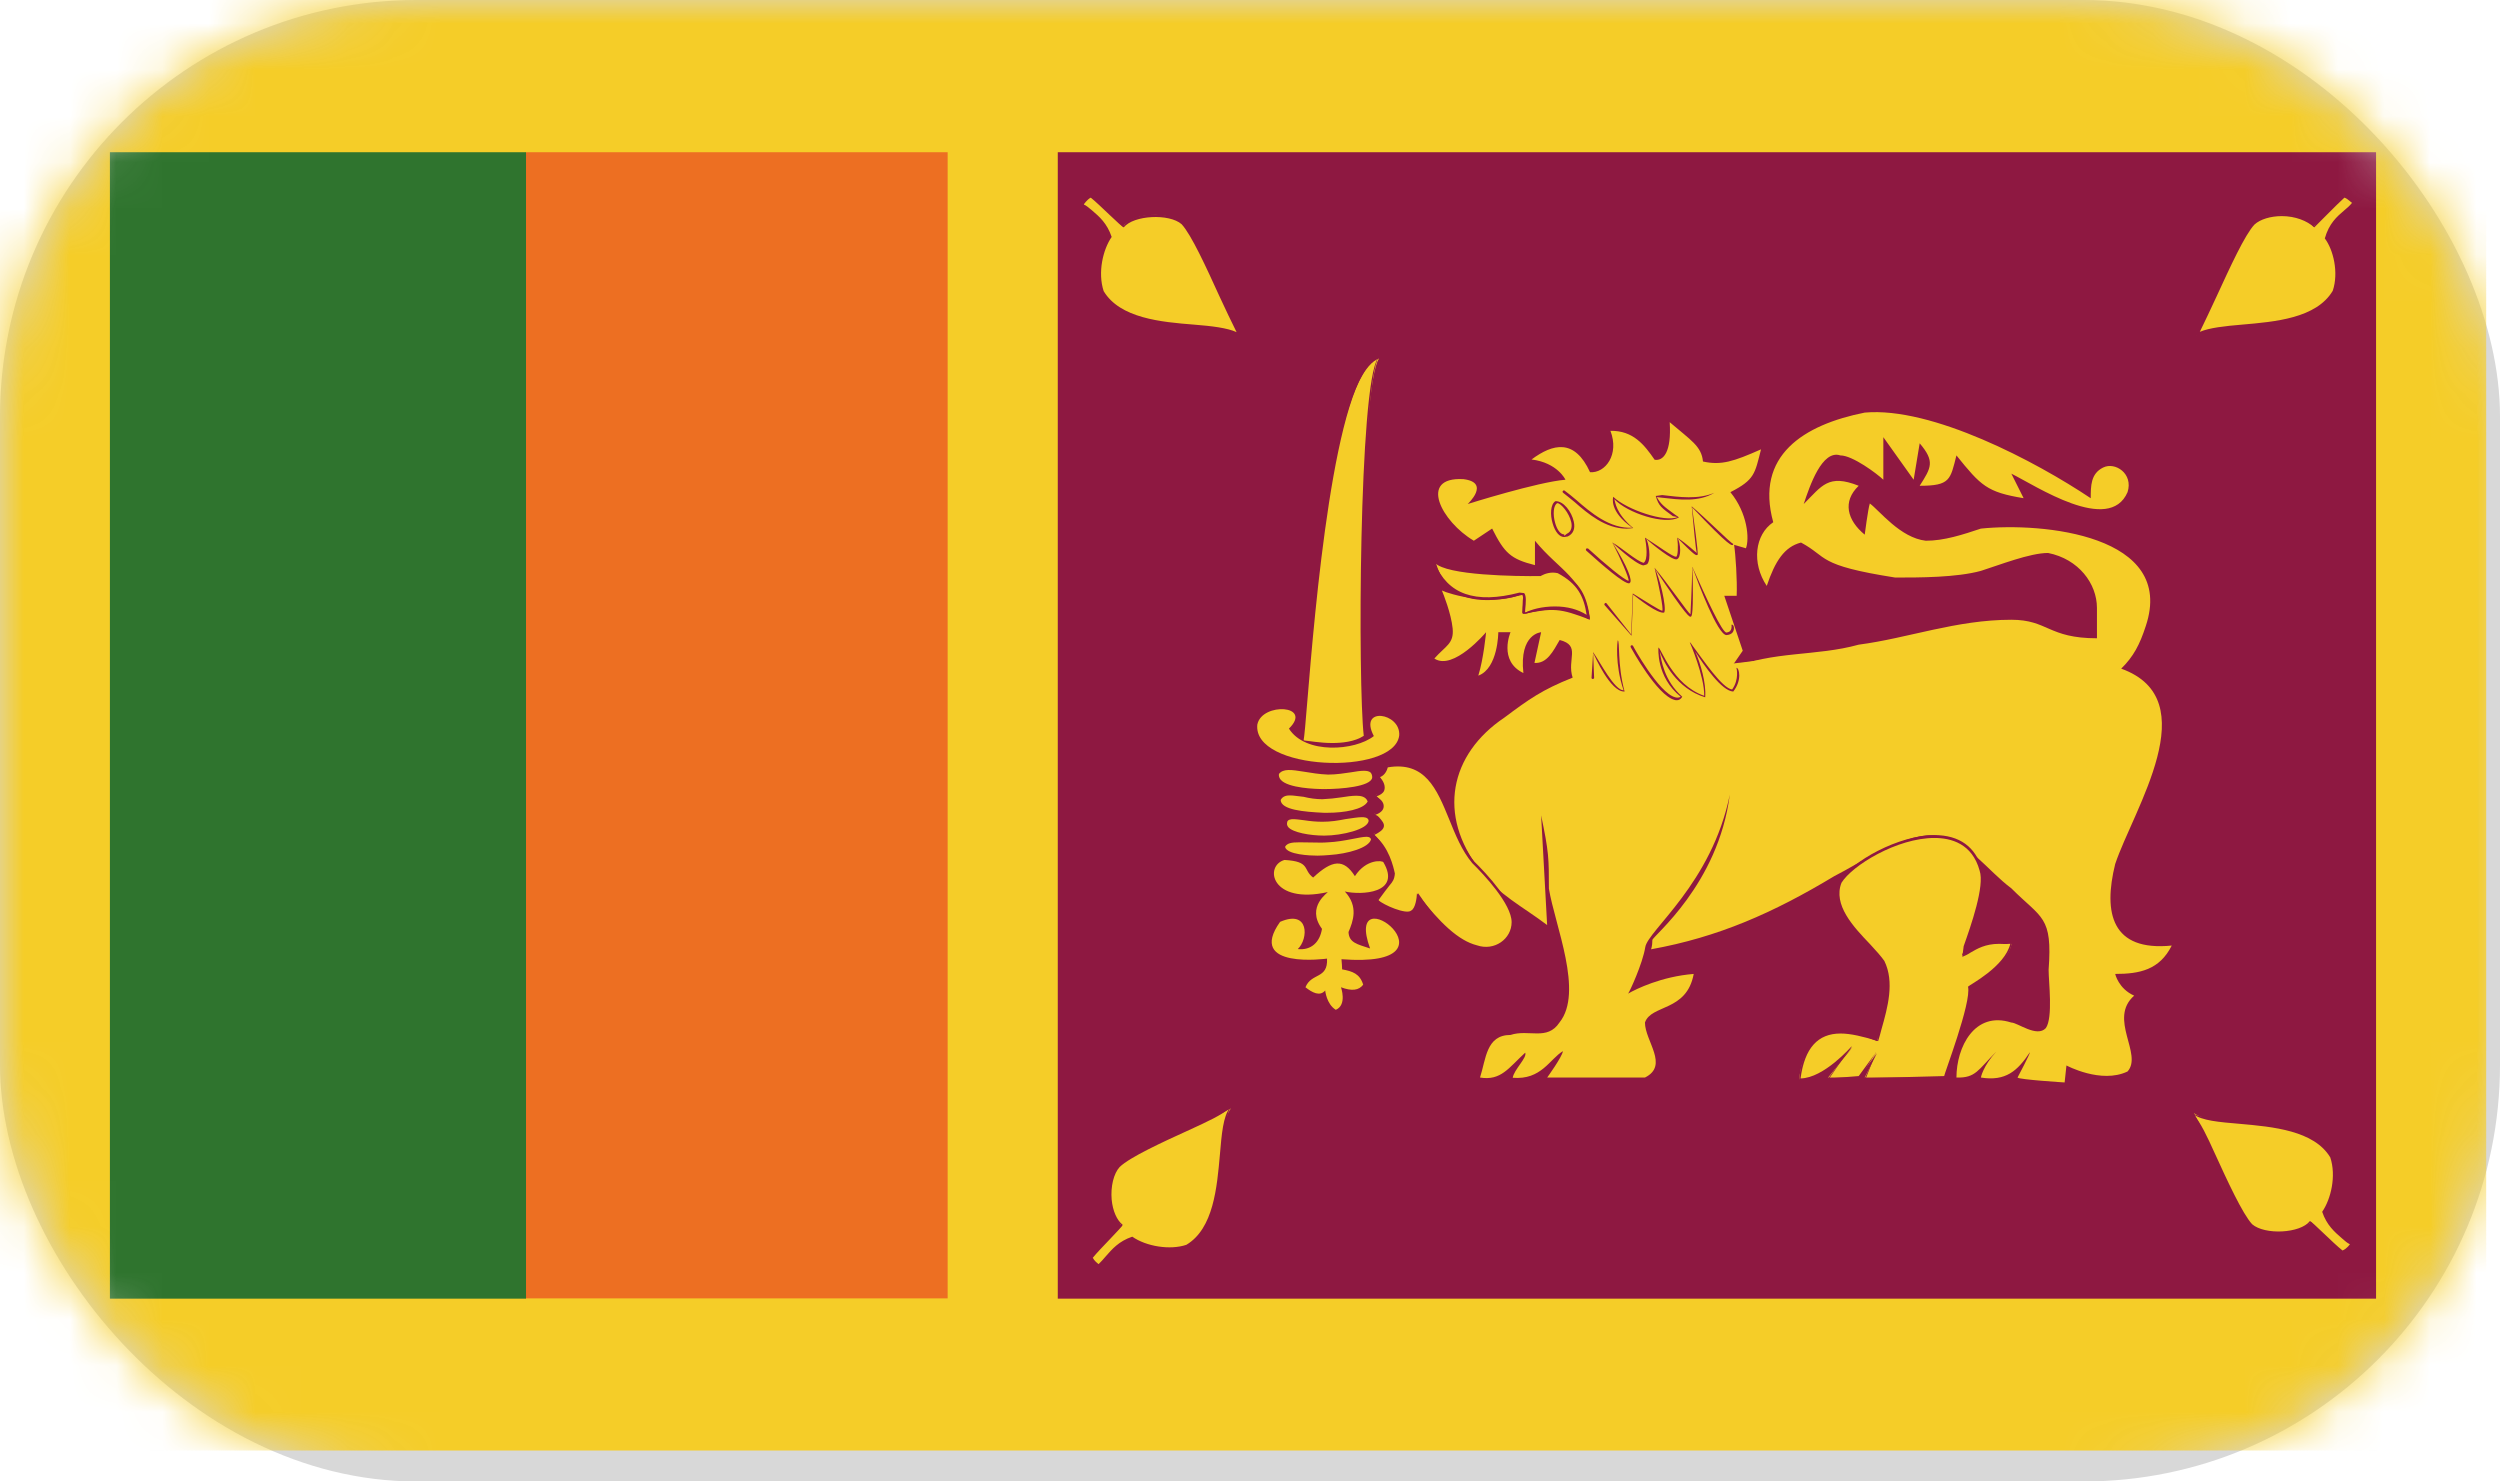 <svg xmlns="http://www.w3.org/2000/svg" xmlns:xlink="http://www.w3.org/1999/xlink" width="54" height="32" viewBox="0 0 54 32">
    <defs>
        <rect id="prefix__a" width="54" height="32" x="0" y="0" rx="9"/>
    </defs>
    <g fill="none" fill-rule="evenodd">
        <mask id="prefix__b" fill="#fff">
            <use xlink:href="#prefix__a"/>
        </mask>
        <use fill="#D8D8D8" xlink:href="#prefix__a"/>
        <g mask="url(#prefix__b)">
            <path fill="#F5CD28" d="M0 31.331L53.702 31.331 53.702 0 0 0z"/>
            <path fill="#ED6F22" d="M11.354 28.045L20.469 28.045 20.469 3.288 11.354 3.288z"/>
            <path fill="#2F742E" d="M2.374 28.051L11.362 28.051 11.362 3.288 2.374 3.288z"/>
            <path fill="#8E1841" d="M22.848 28.051L51.323 28.051 51.323 3.288 22.848 3.288z"/>
            <g>
                <path fill="#F5CD28" d="M11.306 10.65l.47.013s-.527.45-.407 1.05c.553-.82.756-.663.756-.663-.17.18-.49.437-.241.987.217-.561.66-1 .66-1s-.118.626.146 1.207c.19-.581.519-1.07.519-1.07s-.047.62.227.85c.22-.193.363-.686.363-.686s.408.725.66.83c.204-.486.204-.875.204-.875s.843.6 1.52.251c-.603-.219-.806-.726-.806-.726s1.092.482 1.563.269c-.456-.349-1.53-.869-1.53-.869s.794.294 1.024.22c-.109-.156-.457-.351-.457-.351l-4.67.563z" transform="translate(22.4 4.131)"/>
                <path fill="#8E1841" d="M12.717 12.25c-.28-.506-.22-1.056-.201-1.187-.058.112-.421.505-.604.987-.29-.525-.028-.794.143-.968l.038-.038c-.046.019-.256.019-.702.688-.173-.626.361-1.088.368-1.095l-.453.05c-.018 0-.024-.018-.024-.037 0-.013.01-.032.024-.026l.47.013c.015.056-.494.495-.379 1.07.304-.539.525-.676.643-.689.068-.011.1 0 .103.006l-.048.095c-.17.18-.408.425-.184.905.165-.561.608-1.006.614-1.006.047.032-.067.651.192 1.206.14-.568.467-1.062.469-1.068.05.019.006.632.27.85.17-.188.312-.668.312-.674.06.006.463.705.704.812.159-.462.164-.844.164-.85.024-.012.545.324 1.073.324.154 0 .314-.024.458-.1-.603-.167-.811-.662-.82-.687.037-.018.769.281 1.279.281.114 0 .22-.019.3-.05-.454-.294-1.518-.812-1.526-.812.021-.043.647.168.936.168.037 0 .068 0 .09-.005-.12-.113-.46-.294-.464-.3.046-.037.386.15.496.305-.166.082-.563-.011-.82-.093.346.15.99.488 1.318.738-.45.25-1.412-.138-1.572-.207.074.07.295.476.807.656-.643.394-1.424-.112-1.531-.187.032.056.012.413-.172.856-.278-.094-.646-.712-.707-.813.015.082-.125.501-.325.682-.275-.206-.281-.694-.278-.837-.046.131-.3.555-.46 1.037" transform="translate(22.4 4.131)"/>
                <path fill="#F5CD28" d="M17.878 4.781c1.453-.13 3.696 1.056 4.882 1.85 0-.269 0-.531.267-.663.26-.13.657.132.528.532-.397.918-1.98-.138-2.51-.4l.265.53c-.792-.13-.923-.268-1.451-.924-.133.525-.133.656-.794.656.251-.394.333-.525 0-.918l-.13.787-.655-.919v.919c-.138-.131-.664-.525-.928-.525-.396-.131-.66.656-.792 1.05.396-.394.528-.656 1.188-.394-.356.338-.25.744.13 1.056 0 0 .07-.549.11-.674.212.156.658.743 1.21.805.397 0 .792-.13 1.189-.262 1.318-.138 4.224.131 3.561 2.107-.13.4-.264.656-.53.918 1.85.663.266 3.037-.13 4.22-.261 1.056-.079 1.892 1.222 1.761-.264.525-.691.613-1.222.613 0 0 .07.318.41.469-.567.5.193 1.262-.143 1.638-.57.274-1.32-.13-1.32-.13l-.039.367s-.993-.062-1.017-.106c0 0 .281-.53.265-.544-.265.4-.521.63-1.057.544 0 0 .041-.244.336-.563-.4.4-.445.575-.864.563 0-.657.392-1.444 1.185-1.188.135 0 .552.33.746.12.158-.226.06-1 .06-1.258.086-1.168-.145-1.1-.806-1.762-.526-.393-.912-1-1.57-1.13-.658-.132-1.726.606-2.254.868-1.318.794-2.505 1.318-3.958 1.58 0 0 .029-.062.029-.2 0-.08 1.424-1.193 1.673-3.143-.388 1.925-1.776 2.937-1.827 3.3-.056.35-.337.962-.37 1 .173-.1.72-.369 1.417-.425-.15.82-.922.656-1.053 1.05 0 .4.525.926 0 1.188h-2.112s.326-.45.34-.57c-.286.17-.465.626-1.084.575.024-.174.318-.437.269-.542-.359.331-.524.611-.976.537.13-.395.13-.92.659-.92.395-.13.792.132 1.057-.268.528-.656-.099-2.1-.228-2.893 0-.656 0-.783-.168-1.583l.13 2.37c-.527-.4-1.055-.656-1.45-1.187-.924-1.183-.658-2.5.528-3.295.526-.393.812-.6 1.473-.862-.13-.394.187-.693-.28-.813-.142.245-.275.514-.545.495l.144-.663s-.477.03-.383.882c-.547-.263-.278-.882-.278-.882h-.264s-.002.781-.432.938c.115-.363.168-.938.168-.938s-.709.843-1.117.568c.242-.275.427-.318.395-.65-.032-.324-.203-.75-.232-.819.15.076 1.144.37 1.768.058-.041.211-.022.45-.022.45.656-.132.793-.132 1.454.124-.133-.912-.66-1.056-1.19-1.707v.527c-.528-.132-.66-.263-.925-.79l-.395.263c-.696-.41-1.21-1.387-.223-1.33.59.074.09.537.09.537s1.512-.476 2.112-.525c0 0-.173-.368-.733-.437.464-.344.93-.456 1.264.275.33.024.637-.382.44-.894.491-.007.731.3.955.625.184.03.368-.156.325-.812.458.393.688.518.719.85.395.087.66 0 1.254-.263-.134.525-.134.656-.662.925.374.456.414 1.012.336 1.212-.133-.036-.165-.05-.256-.075.033.207.07.77.056 1.101h-.268l.399 1.187-.267.387c.926-.387 1.85-.262 2.772-.518 1.056-.138 2.11-.538 3.296-.538.794 0 .794.4 1.85.4V9c0-.524-.395-1.056-1.056-1.187-.394 0-1.058.263-1.451.387-.528.144-1.322.144-1.85.144-1.71-.268-1.441-.438-2.035-.756-.358.092-.56.4-.74.937-.33-.494-.258-1.107.14-1.376-.398-1.443.658-2.105 1.976-2.368" transform="translate(22.4 4.131)"/>
                <path fill="#F5CD28" d="M18.28 16.644c-.268-.4-1.192-1.056-.928-1.719.396-.656 2.641-1.713 3.035-.262.131.393-.277 1.443-.408 1.843.2-.056.422-.362 1.072-.25-.122.519-.914.919-.914.919.085.35-.542 1.968-.542 1.968h-1.717l.264-.525-.394.525h-.66l.528-.656s-.626.731-1.156.7c.127-1.055.76-1.231 1.682-.831.138-.525.395-1.188.138-1.712" transform="translate(22.4 4.131)"/>
                <path fill="#8E1841" d="M17.447 18.675l-.336.488.637-.051.374-.512-.218.557 1.692-.045c-.021 0 .595-1.594.513-1.931.027-.037.8-.43.915-.932-.076.02-.163.007-.243.007-.3 0-.475.107-.614.187-.067.045-.122.069-.18.094l.028-.23c.16-.451.457-1.3.345-1.632-.161-.587-.619-.706-.976-.706-.81 0-1.777.594-2.008.968-.187.476.256.95.616 1.325.128.138.24.263.31.363.223.456.073 1-.062 1.476-.022.092-.048.174-.072.256-.332-.101-.593-.164-.812-.164-.492 0-.776.314-.864.97.505-.006 1.097-.688 1.104-.694.004.019-.053.107-.15.206m-.958.544l-.03-.006c.088-1.037.678-1.319 1.696-.882-.016-.069.005-.155.032-.25.128-.462.28-.993.067-1.425-.07-.1-.179-.218-.302-.349-.368-.395-.826-.882-.626-1.395.27-.443 1.293-1.005 2.06-1.005.539 0 .895.256 1.028.749.12.35-.17 1.176-.344 1.669l-.06.182c.019-.045.07-.075.13-.114.173-.099.431-.25.92-.161-.103.555-.875.949-.907.968.096.325-.504 1.881-.53 1.957l-1.743.012.241-.57-.348.564-.685.006.34-.475c-.207.224-.587.525-.939.525" transform="translate(22.4 4.131)"/>
                <path fill="#F5CD28" d="M11.208 6.719c-.175.105-.032.832.243.712.34-.155-.106-.794-.243-.712" transform="translate(22.4 4.131)"/>
                <path fill="#8E1841" d="M11.237 6.737c-.084.044-.099.244-.046.426.034.125.104.25.197.25v.03l.053-.043c.112-.05.118-.168.097-.256-.046-.2-.225-.407-.3-.407zm.15.732c-.1 0-.196-.106-.25-.295-.055-.18-.05-.411.06-.48.176-.006.352.23.397.443.034.15-.011.263-.13.319l-.076.013z" transform="translate(22.4 4.131)"/>
                <path fill="#F5CD28" d="M11.376 6.494c.328.225.844.837 1.485.8-.483-.394-.385-.688-.385-.688.25.3 1.092.582 1.37.462-.322-.243-.386-.269-.457-.493.386.044.867.125 1.25-.038l-3.263-.043z" transform="translate(22.4 4.131)"/>
                <path fill="#8E1841" d="M12.734 7.288c-.456 0-.838-.325-1.123-.575-.093-.075-.174-.144-.248-.2-.013-.013-.016-.025-.006-.038.01-.013.025-.02.04-.007.072.052.157.12.25.2.31.27.724.626 1.212.6-.51-.355-.416-.656-.413-.668.295.281 1.119.556 1.39.438l-.102-.02c-.246-.18-.307-.218-.37-.436l.138-.02c.368.044.781.1 1.127-.049-.338.207-.759.149-1.135.106l-.108-.013c.094.157.142.194.382.37l.098.068c-.295.175-1.12-.094-1.396-.393.021.062.028.305.407.624-.047.006-.096.013-.143.013" transform="translate(22.4 4.131)"/>
                <path fill="#F5CD28" d="M12.003 10.512l.037-.556s.363.844.627.856c-.168-.618-.096-1.106-.096-1.106l-.568.806z" transform="translate(22.4 4.131)"/>
                <path fill="#8E1841" d="M12.681 10.806c-.3 0-.632-.757-.669-.837l.021.543c0 .019-.019.019-.03.025-.015-.006-.026-.012-.026-.025l.035-.555c.154.217.455.817.658.824-.197-.575-.131-1.074-.128-1.08.054.01-.014.499.149 1.105h-.01z" transform="translate(22.4 4.131)"/>
                <path fill="#F5CD28" d="M12.847 9.831s.721 1.325 1.073 1.112c-.53-.475-.47-1.08-.47-1.08s.237.818.952 1.067c.046-.462-.282-1.204-.282-1.204s.596 1.036.893 1.062c.192-.245.123-.5.123-.5l-2.29-.457z" transform="translate(22.4 4.131)"/>
                <path fill="#8E1841" d="M13.822 10.994c-.018 0-.034 0-.053-.007-.377-.099-.921-1.092-.945-1.137-.008-.02-.004-.03.012-.043.012 0 .03 0 .037.012.003.012.554 1.018.912 1.112.048.013.085.007.119-.012-.538-.43-.482-1.056-.482-1.063.058.007.3.8.989 1.043.008-.417-.31-1.155-.314-1.161v.006c.013 0 .034.024.06.069.233.312.644.925.857.949.157-.218.096-.463.093-.467h.003c.054 0 .125.262-.072.512-.248-.013-.626-.557-.82-.863.111.25.24.682.214.987-.62-.187-.901-.774-.981-.987.032.181.09.624.486.975-.033.056-.075.075-.115.075" transform="translate(22.4 4.131)"/>
                <path fill="#F5CD28" d="M12.281 8.919l.531.675.082-.9s.518.406.618.393c.092-.005-.146-.962-.146-.962s.7 1.063.744 1.037c.048-.024.07-1.05.07-1.05s.535 1.456.714 1.45c.18-.018.134-.206.134-.206l-2.747-.437z" transform="translate(22.4 4.131)"/>
                <path fill="#8E1841" d="M12.84 9.6l-.582-.662c-.008-.013-.005-.026.007-.037.01-.013.028-.013.04.005l.528.668.035-.886c.294.18.582.368.638.374.026-.05-.064-.512-.168-.93.298.356.719.969.776 1.006.003-.044.029-.557.04-1.026.306.688.648 1.426.738 1.42.043-.007.072-.02.086-.044.037-.051.021-.125.021-.125.05-.019.078.087.029.162-.029.038-.072.056-.135.062h-.001c-.189 0-.61-1.118-.735-1.462.03 1.032-.017 1.056-.033 1.062-.027.013-.067.039-.784-1.043.104.18.267.856.206.957-.137.03-.545-.288-.67-.389l-.035.888z" transform="translate(22.4 4.131)"/>
                <path fill="#F5CD28" d="M11.884 7.744s.818.737.901.694c.085-.045-.334-.862-.334-.862s.467.443.65.473c.179.039.062-.574.062-.574s.555.475.646.443c.1-.018.05-.443.05-.443s.36.363.387.363c.026 0-.077-1.038-.077-1.038s.807.856.869.844l-3.154.1z" transform="translate(22.4 4.131)"/>
                <path fill="#8E1841" d="M12.783 8.469c-.115 0-.56-.381-.919-.706-.01-.013-.014-.025 0-.045.008-.006.03-.006.04 0 .375.344.8.695.874.695.014-.05-.168-.469-.352-.826.171.088.536.413.678.439.095-.07.061-.37.028-.544.304.193.603.419.673.412.037-.012.048-.206.024-.412.213.137.395.318.424.33-.025-.031-.075-.638-.112-1.006.34.288.834.788.898.813-.011.063-.072.069-.89-.793.14 1 .125 1.017.117 1.03-.038.013-.058.013-.43-.362.067.112.088.424-.018.456-.094.03-.522-.318-.664-.444.056.068.12.45.024.55-.006.006-.075.026-.085.026-.189-.039-.643-.47-.66-.488.329.524.44.832.367.868-.004.007-.008.007-.017.007" transform="translate(22.4 4.131)"/>
                <path fill="#F5CD28" d="M8.608 8.006c.038.063.171 1.125 1.82.695.157-.088.089.292.079.404.075-.01.862-.292 1.403.108-.064-.444-.182-.738-.65-.994-.233-.045-.398.069-.398.069s-1.989.017-2.254-.282" transform="translate(22.4 4.131)"/>
                <path fill="#8E1841" d="M11.91 9.244c-.006 0-.012-.007-.017-.007-.185-.137-.425-.206-.707-.206-.275 0-.518.062-.62.094-.009 0-.044.007-.049-.006-.01-.007-.037-.007-.037-.02l.007-.062c.01-.093.03-.281-.007-.318-.305.075-.547.112-.763.112-.592 0-.97-.263-1.12-.78-.003-.007-.006-.014-.006-.02.28.675.87.888 1.83.638l.101.011c.05.058.038.2.022.357l-.003.07c.117-.07.362-.139.645-.139.269 0 .498.063.685.181-.06-.4-.195-.669-.623-.899-.028-.006-.065-.013-.102-.013-.155 0-.267.075-.267.075-.522.007-2.043-.012-2.288-.288 0-.006.003-.017.01-.024.01-.006.022-.025.03-.012.18.206 1.29.275 2.182.275.024 0 .154-.082.333-.082.04 0 .078.007.12.013.482.256.606.555.674 1.013 0 .011-.004.024-.015.03-.003 0-.01.007-.014.007" transform="translate(22.4 4.131)"/>
                <path fill="#F5CD28" d="M7.712 14.781c-.03.125-.112.157-.36.512.11.157.61.394.75.263.12-.063.129-.394.129-.394.265.394.731 1.02 1.26 1.157.393.125.79-.138.79-.531 0-.4-.597-1.032-.86-1.295-.662-.793-.601-2.286-1.85-2.08-.004.011-.055.187-.174.218.1.187.155.35-.083.413.186.18.213.312-.027.406.145.194.318.269-.016.432.347.342.42.843.441.9" transform="translate(22.4 4.131)"/>
                <path fill="#8E1841" d="M8.206 15.163c.5.65.903 1.025 1.293 1.124.38.132.752-.137.752-.499 0-.389-.595-1.025-.85-1.275-.225-.269-.364-.613-.5-.95-.266-.65-.517-1.256-1.325-1.119-.029.112-.095.187-.175.213.077.069.136.194.096.293-.027.056-.083.094-.179.125.135.062.184.156.167.238-.015.069-.074.118-.186.162.037-.007.066.025.091.05.063.074.115.132.101.2-.014.063-.075.113-.21.182.324.256.418.692.448.83-.01.126-.046.176-.116.258-.053.068-.132.168-.239.318.104.1.603.318.707.224.096-.05.122-.286.125-.374M9.7 16.375c-.075 0-.146-.006-.218-.038-.393-.093-.804-.469-1.25-1.131.023.081-.002.32-.116.376-.026.03-.072.037-.133.037-.206 0-.56-.175-.654-.306.109-.187.184-.282.243-.35.067-.088.1-.119.112-.188-.04-.156-.13-.576-.432-.875.117-.1.174-.144.182-.187.007-.038-.035-.088-.09-.15-.025-.032-.049-.056-.08-.1.105-.075.156-.113.167-.163.01-.056-.033-.137-.136-.237.083-.068.131-.1.146-.137.033-.063-.003-.163-.069-.288.078-.056.13-.119.17-.226.108-.037.182-.043.254-.043.677 0 .909.568 1.155 1.174.138.332.275.67.49.932.262.256.869.907.869 1.313 0 .331-.27.587-.61.587" transform="translate(22.4 4.131)"/>
                <path fill="#F5CD28" d="M7.388 3.612c-.4.575-.439 6.9-.312 8.168-.402.264-1.141.157-1.346.076.096-.456.438-7.788 1.658-8.244" transform="translate(22.4 4.131)"/>
                <path fill="#8E1841" d="M7.364 3.6c-.947.4-1.366 5.488-1.525 7.406-.038.463-.064.768-.081.856.094.007.353.056.617.056.202 0 .482-.024.682-.155-.127-1.126-.106-7.57.307-8.163m-.989 8.374c-.272 0-.536-.05-.656-.092 0-.114.027-.439.063-.876.176-2.112.582-7.043 1.593-7.419-.353.607-.406 6.85-.277 8.194-.222.163-.515.193-.723.193" transform="translate(22.4 4.131)"/>
                <path fill="#F5CD28" d="M6.264 16.575s-1.752.243-1.014-.794c.632-.275.616.368.382.588.29.032.478-.15.523-.437-.357-.482.15-.794.123-.794-1.219.274-1.38-.563-.934-.694.574.032.392.213.62.38.407-.38.657-.417.902-.03.248-.382.601-.337.616-.3.396.675-.48.713-.834.631.3.325.178.644.08.876.011.23.184.262.466.355-.604-1.663 2.121.445-.618.232.006.075.013.15.014.219.226.043.381.093.455.331-.096.125-.245.143-.48.056 0 0 .137.381-.112.487-.203-.125-.229-.418-.229-.418-.117.138-.283.043-.426-.069.128-.32.488-.17.466-.619M4.76 11.512c.105-.475 1.206-.419.681.095.354.561 1.43.48 1.834.161-.341-.65.587-.505.548-.012-.113.881-3.184.763-3.064-.244M24.99 19.912c.329.62.913 2.07 1.234 2.42.309.268 1.061.236 1.291-.07 0 0 .485.5.68.65.116-.043.186-.15.186-.15-.195-.213-.462-.338-.595-.731.193-.263.307-.775.171-1.168-.574-.97-2.494-.587-2.966-.95" transform="translate(22.4 4.131)"/>
                <path fill="#8E1841" d="M27.494 22.244c.045.006.505.481.705.636.101-.043.159-.137.159-.137-.053-.018-.11-.074-.171-.125-.164-.142-.33-.286-.428-.574.19-.276.308-.775.175-1.175-.35-.582-1.242-.662-1.954-.725-.445-.038-.827-.068-1.006-.212.158.18.304.492.454.824.285.625.61 1.33.818 1.556.273.237 1.041.2 1.248-.068zm.699.705l-.014-.01c-.196-.151-.663-.633-.684-.652-.144.288-.988.337-1.29.062-.214-.23-.54-.937-.828-1.568-.155-.33-.298-.65-.41-.856.208.093.583.125 1.015.162.731.062 1.633.144 2.001.763.143.42.02.938-.174 1.2.1.25.258.387.414.525.064.05.125.105.183.168 0 .045-.079.157-.203.2l-.01.006z" transform="translate(22.4 4.131)"/>
                <path fill="#F5CD28" d="M4.38 3.119c-.327-.613-.912-2.075-1.236-2.426-.302-.269-1.059-.237-1.29.069 0 0-.486-.493-.678-.643-.116.037-.188.15-.188.15.198.207.465.331.596.731-.196.263-.304.768-.174 1.168.58.964 2.5.583 2.97.95" transform="translate(22.4 4.131)"/>
                <path fill="#8E1841" d="M1.16.137c-.08.044-.15.144-.15.15.052.018.116.076.177.126.161.137.326.281.425.574-.19.275-.304.77-.173 1.17.352.587 1.242.668 1.954.724.38.03.714.07.917.162-.107-.211-.235-.486-.37-.774-.285-.626-.608-1.332-.817-1.557C2.855.475 2.079.518 1.875.78 1.83.78 1.35.288 1.159.137zm3.203 3c-.17-.124-.541-.163-.975-.193-.726-.069-1.633-.15-2-.763-.139-.424-.019-.938.173-1.2-.094-.25-.256-.394-.414-.525C1.086.4 1.022.35.969.288c0-.045.074-.157.2-.2.22.155.686.637.706.656.145-.288.993-.331 1.29-.069.215.23.542.944.828 1.568.154.331.3.651.413.862l-.043.032z" transform="translate(22.4 4.131)"/>
                <path fill="#F5CD28" d="M4.186 19.812c-.616.332-2.074.919-2.422 1.237-.272.307-.239 1.063.068 1.295 0 0-.499.481-.65.681.04.112.151.187.151.187.215-.2.335-.468.731-.6.266.194.773.306 1.168.175.968-.575.588-2.5.954-2.975" transform="translate(22.4 4.131)"/>
                <path fill="#8E1841" d="M4.164 19.8c-.176.157-.496.3-.832.456-.62.282-1.326.606-1.547.82-.131.143-.197.423-.173.705.024.245.112.445.238.544-.003.043-.497.525-.646.712.032.064.094.113.126.137.055-.056.103-.105.148-.161.144-.163.283-.331.579-.432.305.213.819.294 1.168.176.587-.35.662-1.239.725-1.95.038-.444.07-.826.214-1.007zm-2.829 3.443l-.016-.011c-.006 0-.121-.075-.163-.2.154-.226.638-.688.656-.707-.138-.063-.23-.275-.258-.538-.025-.299.044-.593.186-.755.235-.213.942-.544 1.566-.826.34-.156.655-.3.866-.412-.094.212-.128.58-.166 1.019-.063.725-.14 1.63-.759 1.993-.121.044-.253.063-.395.063-.298 0-.611-.088-.805-.237-.25.1-.389.262-.521.418-.06.062-.114.124-.173.182l-.018.011z" transform="translate(22.4 4.131)"/>
                <path fill="#F5CD28" d="M25.042 3.119c.328-.613.914-2.075 1.235-2.426.303-.269 1.06-.237 1.292.069 0 0 .484-.493.678-.643.115.037.189.15.189.15-.197.207-.47.331-.599.731.196.263.304.768.172 1.168-.576.964-2.496.583-2.967.95" transform="translate(22.4 4.131)"/>
                <path fill="#8E1841" d="M26.888.537c-.247 0-.468.07-.59.181-.209.22-.53.925-.818 1.55-.136.289-.261.564-.364.769.204-.087.538-.125.912-.156.717-.062 1.605-.137 1.959-.73.133-.394.013-.889-.171-1.132.092-.325.26-.469.42-.606.061-.05.119-.101.17-.164-.02 0-.082-.08-.166-.112-.167.15-.647.644-.652.644-.155-.144-.414-.244-.7-.244m-1.83 2.6l-.044-.032c.118-.21.264-.53.414-.862.292-.624.616-1.338.83-1.562.302-.268 1.108-.232 1.334.063-.016-.032.444-.501.638-.65.152.037.226.149.229.155-.061.101-.125.15-.183.207-.156.131-.321.275-.412.55.192.237.315.757.174 1.168-.374.62-1.275.701-2.003.77-.434.03-.807.062-.976.193" transform="translate(22.4 4.131)"/>
                <path fill="#F5CD28" d="M5.253 12.594c-.027.193.453.288.946.288.488.006.989-.082 1.013-.22.004-.249-.43-.031-.925-.036-.491 0-.906-.2-1.034-.032" transform="translate(22.4 4.131)"/>
                <path fill="#F5CD28" d="M5.44 12.55c-.081 0-.135.02-.166.062.005.013.01.032.034.056.096.114.435.181.891.188l.018.025v-.025c.56 0 .95-.106.964-.194.004-.03-.006-.043-.017-.062-.042-.044-.187-.03-.37.006-.145.026-.315.043-.491.043-.211 0-.394-.024-.55-.056-.12-.024-.226-.043-.312-.043m.776.363h-.018c-.18 0-.776-.019-.934-.2-.032-.038-.047-.081-.04-.126.09-.119.268-.093.536-.05.158.026.337.056.526.063.187 0 .355-.03.5-.05.209-.037.358-.05.418.006.026.03.037.07.034.112-.032.194-.68.245-1.022.245M5.29 13.15c.01.187.482.232.901.243.421.013.845-.069.924-.206-.076-.211-.541-.037-.924-.024-.379.013-.801-.187-.9-.013" transform="translate(22.4 4.131)"/>
                <path fill="#F5CD28" d="M5.464 13.106c-.077 0-.125.013-.147.056.008.112.302.187.878.2l.083.007c.394 0 .75-.088.813-.194-.043-.062-.256-.069-.52-.032-.125.026-.257.045-.379.051-.146.018-.314-.025-.445-.051-.105-.024-.203-.037-.283-.037m.814.319h-.086c-.429-.02-.922-.063-.93-.276.048-.092.141-.099.202-.099.083 0 .182.02.294.03.13.033.27.052.405.052.147-.007.277-.02.4-.039.12-.019.237-.036.331-.036.087 0 .207.012.248.124-.09.175-.512.244-.864.244M5.427 13.65c-.034.138.385.237.77.243.386 0 .934-.144.937-.299-.023-.118-.562.043-.925.056-.362.013-.782-.131-.782 0" transform="translate(22.4 4.131)"/>
                <path fill="#F5CD28" d="M5.536 13.619c-.055 0-.08.006-.08.032.083.136.41.21.745.21l.008.033v-.032c.39 0 .893-.149.895-.269-.002-.006-.202-.006-.439.032-.152.02-.315.05-.456.05-.2 0-.32-.013-.44-.03-.092-.013-.174-.026-.233-.026m.673.299H6.2c-.303 0-.68-.067-.777-.187-.019-.03-.029-.056-.022-.087 0-.081.102-.081.136-.081.062 0 .145.013.238.024.122.019.255.032.387.032.186 0 .344-.026.495-.056.144-.02.272-.043.36-.043.037 0 .136 0 .145.073-.003.189-.582.325-.952.325M5.381 14.163c.032.137.507.18.925.15.42-.032.845-.157.878-.314-.02-.092-.499.076-.897.095-.395.025-.91-.05-.906.069" transform="translate(22.4 4.131)"/>
                <path fill="#F5CD28" d="M5.67 14.119c-.152 0-.24.013-.26.037.017.068.243.137.647.137.084 0 .167-.006.248-.011.43-.032.823-.163.853-.282-.113 0-.222.024-.347.044-.162.038-.352.068-.523.075-.056.006-.119.006-.181.006l-.437-.006zm.387.232c-.155 0-.664-.02-.7-.19.046-.08.134-.098.313-.098l.437.006c.062 0 .122 0 .18-.006.169-.007.354-.039.513-.07.131-.025.241-.049.313-.049.021 0 .088 0 .101.056-.045.181-.497.312-.905.338-.082.006-.168.013-.252.013z" transform="translate(22.4 4.131)"/>
            </g>
        </g>
    </g>
</svg>
